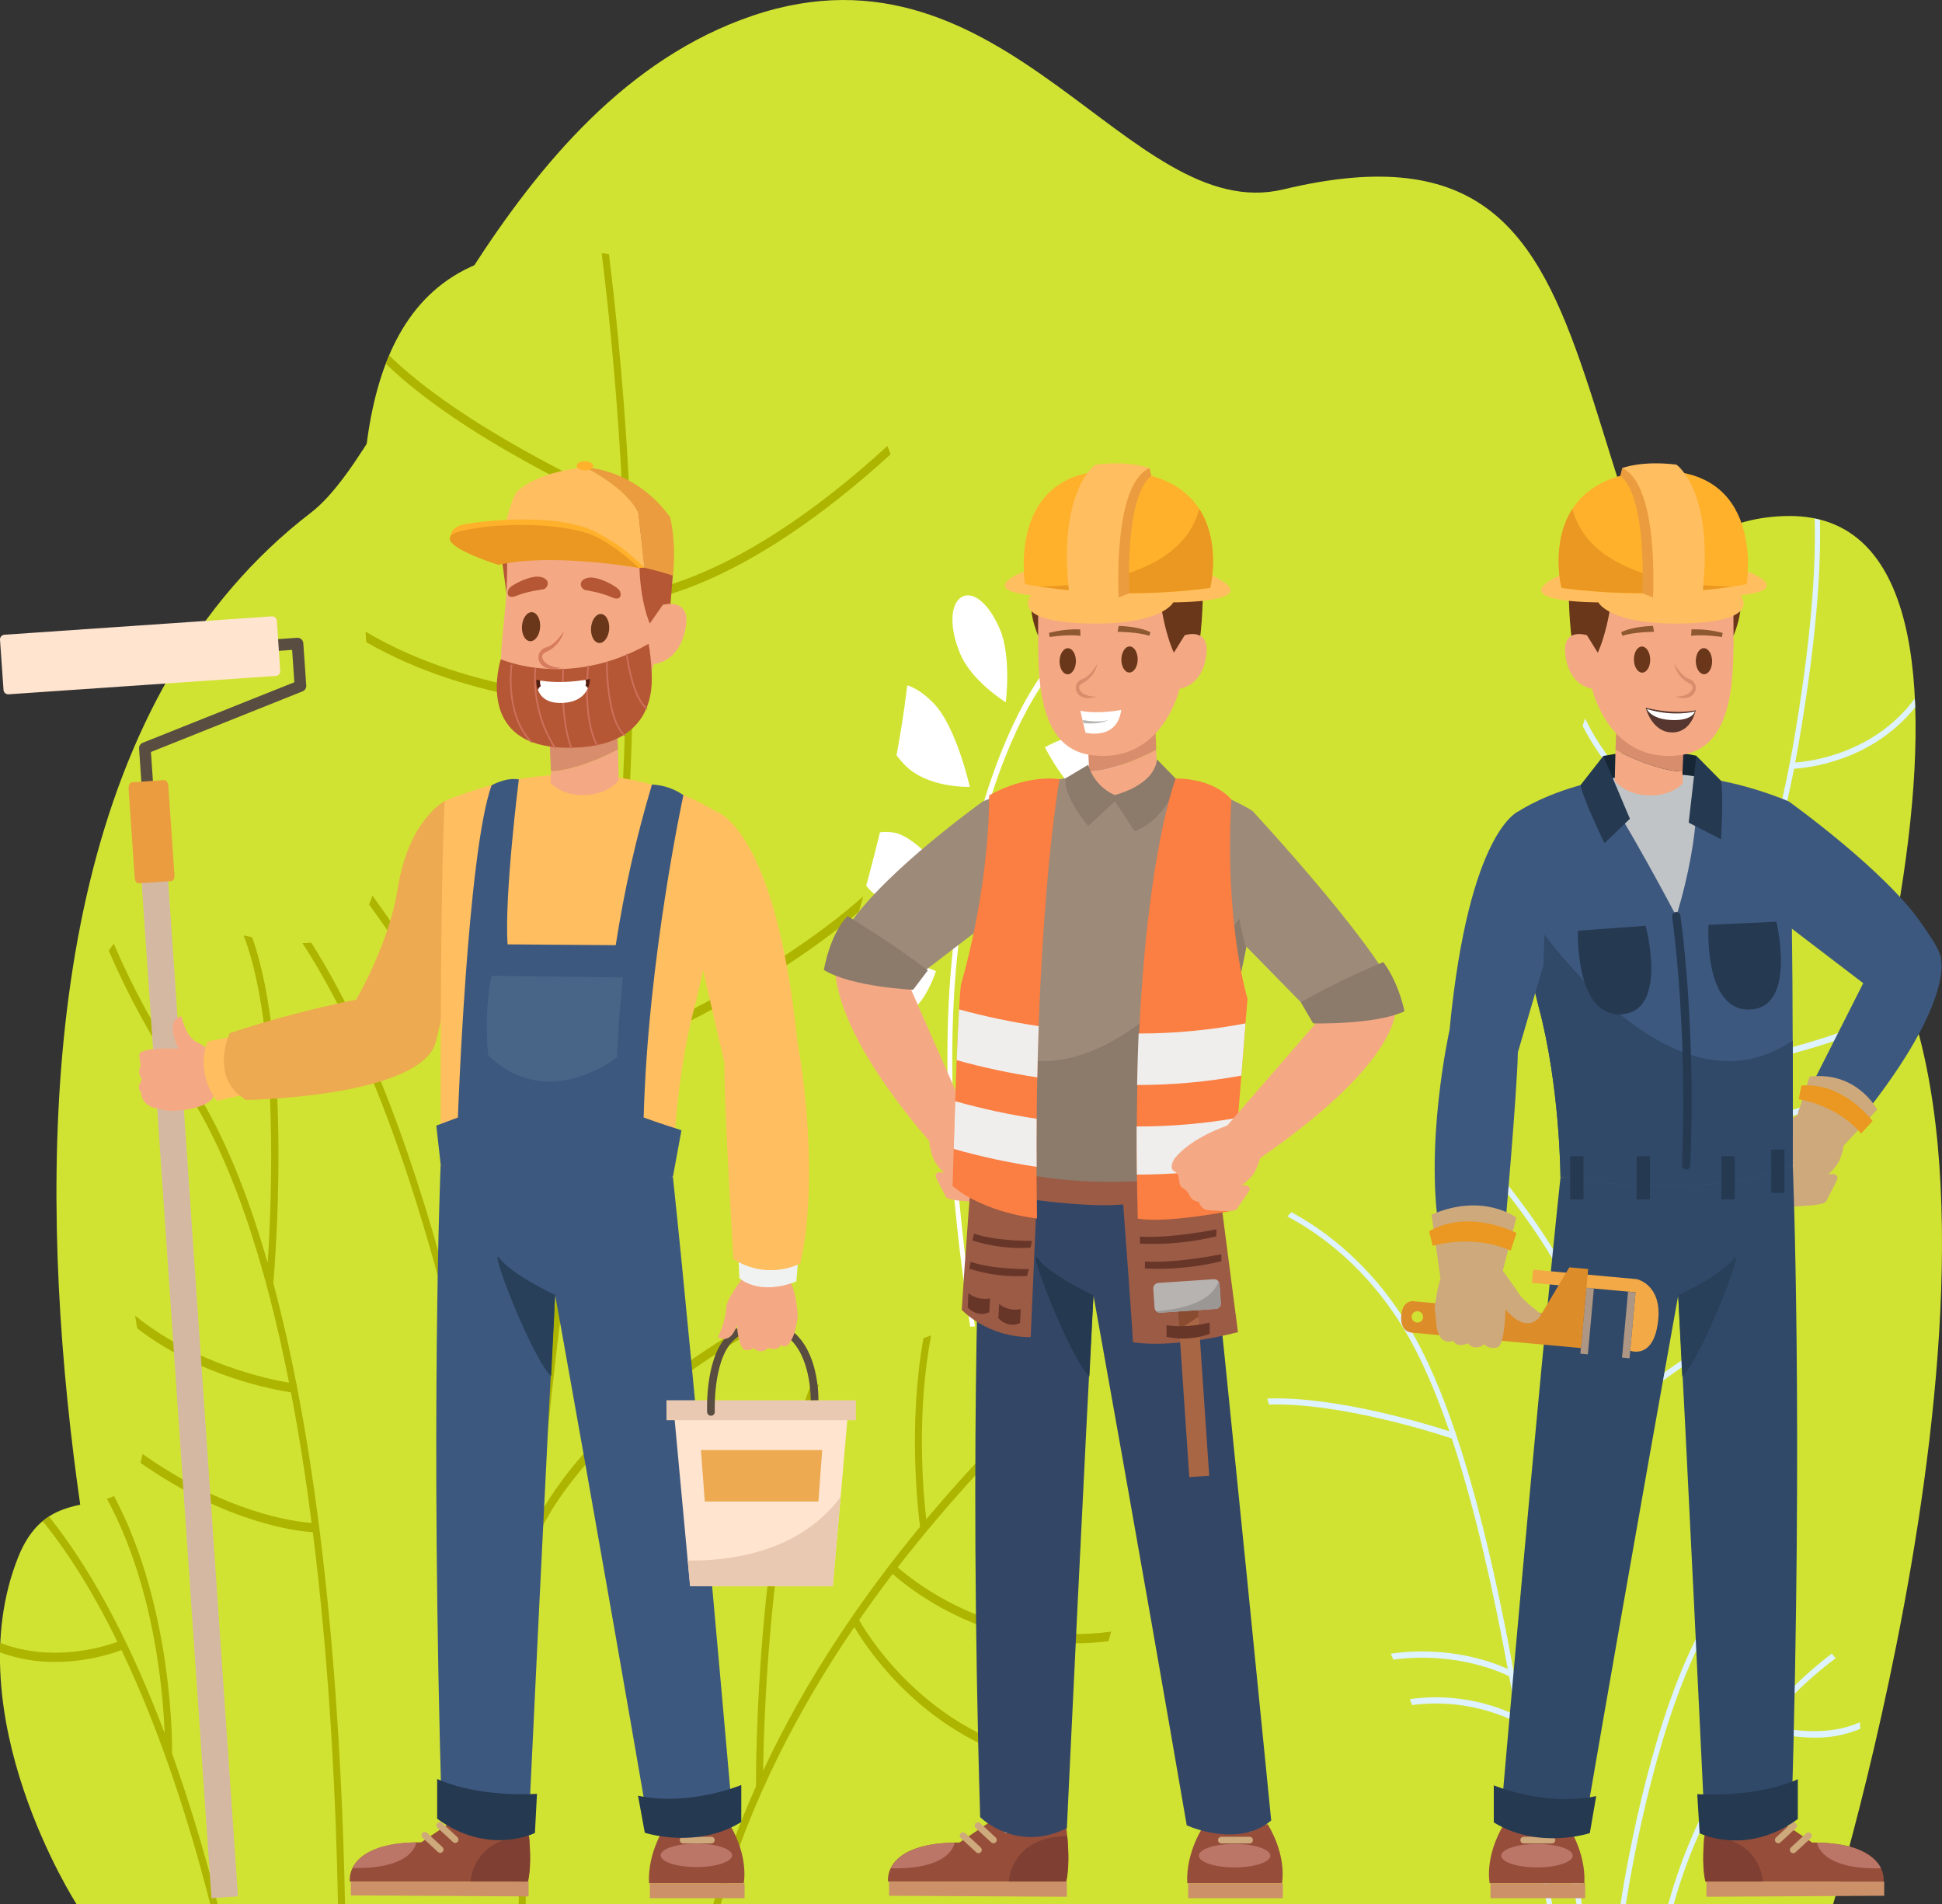 <svg width="102" height="100" viewBox="0 0 102 100" fill="none" xmlns="http://www.w3.org/2000/svg">
<rect x="0" y="0" width="102" height="100" fill="#333333" stroke="none"/>
<g clip-path="url(#clip0)">
<path d="M8.8 100H96.283C96.283 100 108.839 58.839 96.735 46.569C79.137 28.727 88.136 4.974 67.403 9.948C59.279 11.899 52.861 -3.673 39.547 0.818C26.269 5.297 21.122 23.246 16.343 26.916C-8.438 45.928 8.8 100 8.8 100Z" fill="url(#paint0_linear)"/>
<path d="M60.542 33.518C59.894 33.62 58.892 32.716 58.892 32.716C58.892 32.716 59.465 31.558 60.113 31.455C60.761 31.352 61.271 31.747 61.39 32.318C61.51 32.888 61.187 33.42 60.542 33.518Z" fill="white"/>
<path d="M56.197 30.477C56.334 31.547 55.647 32.842 55.647 32.842C55.647 32.842 54.639 31.527 54.504 30.457C54.37 29.388 54.661 28.712 55.127 28.716C55.593 28.721 56.062 29.408 56.197 30.477Z" fill="white"/>
<path d="M52.524 33.061C53.129 34.491 52.827 36.886 52.827 36.886C52.827 36.886 51.047 35.789 50.443 34.359C49.837 32.929 49.919 31.727 50.493 31.368C51.068 31.009 51.915 31.631 52.524 33.061Z" fill="white"/>
<path d="M49.051 36.953C50.246 38.197 50.935 41.326 50.935 41.326C50.935 41.326 48.707 41.413 47.513 40.168C46.318 38.922 45.901 37.41 46.326 36.523C46.751 35.635 47.856 35.71 49.051 36.953Z" fill="white"/>
<path d="M46.935 43.727C48.159 43.929 49.74 46.042 49.74 46.042C49.74 46.042 48.333 47.663 47.11 47.461C45.886 47.259 45.068 46.295 45.02 45.263C44.971 44.231 45.711 43.524 46.935 43.727Z" fill="white"/>
<path d="M46.961 50.758C47.757 50.347 49.161 51.003 49.161 51.003C49.161 51.003 48.622 52.662 47.826 53.072C47.03 53.483 46.327 53.228 46.087 52.587C45.846 51.947 46.165 51.168 46.961 50.758Z" fill="white"/>
<path d="M58.987 37.385C58.179 37.339 57.062 36.034 57.062 36.034C57.062 36.034 57.918 34.844 58.725 34.89C59.532 34.937 60.1 35.526 60.173 36.215C60.246 36.903 59.795 37.432 58.987 37.385Z" fill="white"/>
<path d="M57.053 41.944C55.988 41.433 54.884 39.251 54.884 39.251C54.884 39.251 56.384 38.318 57.449 38.829C58.515 39.341 59.106 40.363 58.998 41.225C58.889 42.086 58.119 42.456 57.053 41.944Z" fill="white"/>
<path d="M54.545 48.123C53.491 47.083 52.832 44.382 52.832 44.382C52.832 44.382 54.757 44.226 55.806 45.26C56.855 46.294 57.251 47.604 56.906 48.395C56.561 49.186 55.601 49.163 54.545 48.123Z" fill="white"/>
<path d="M52.361 52.346C51.882 51.461 51.921 49.814 51.921 49.814C51.921 49.814 53.129 50.332 53.608 51.213C54.086 52.095 54.112 52.923 53.767 53.234C53.422 53.545 52.839 53.233 52.361 52.346Z" fill="white"/>
<path d="M53.083 79.179L52.832 79.196C51.945 75.492 51.235 71.738 50.705 67.948C49.87 62.007 49.164 53.492 50.531 46.704C51.897 39.916 53.837 36.454 55.223 34.754C56.736 32.896 58.042 33.005 58.042 33.005C58.042 33.005 56.865 33.243 55.394 35.057C54.034 36.735 52.128 40.144 50.778 46.853C49.422 53.585 50.126 62.038 50.955 67.942C51.484 71.728 52.194 75.479 53.083 79.179Z" fill="white"/>
<path d="M50.474 100C50.474 100 63.917 84.692 57.231 73.656C50.544 62.62 41.977 78.876 39.679 70.123C37.382 61.37 62.011 21.591 35.678 14.145C9.344 6.7 23.127 42.355 19.131 47.98C14.639 54.303 0.432 37.482 6.176 64.287C10.685 85.32 3.6 75.142 0.951 81.793C-2.357 90.106 4.016 100 4.016 100H50.474Z" fill="url(#paint1_linear)"/>
<path d="M0 86.786C0 86.62 0.008 86.453 0.015 86.287C2.694 87.322 5.364 86.523 6.167 86.233C5.039 83.92 3.733 81.736 2.243 79.897C2.35 79.808 2.461 79.727 2.577 79.653C5.112 82.828 7.114 86.959 8.647 91.029C8.559 88.772 8.086 83.27 5.614 78.717C5.741 78.677 5.867 78.629 5.989 78.574C9.161 84.54 9.04 91.996 9.038 92.088C9.958 94.678 10.758 97.321 11.433 100.006H11.041C10.062 96.157 8.544 91.193 6.381 86.666C5.253 87.077 4.075 87.287 2.89 87.288C1.909 87.295 0.934 87.126 0 86.786H0Z" fill="#AEB500"/>
<path d="M16.43 80.475C15.605 80.424 11.918 80.009 7.375 76.83C7.42 76.677 7.457 76.521 7.488 76.364C11.87 79.457 15.438 79.92 16.368 79.988C16.071 77.686 15.713 75.378 15.281 73.129C14.457 73.008 10.506 72.313 7.202 69.765C7.169 69.549 7.134 69.327 7.096 69.1C10.224 71.638 14.12 72.442 15.181 72.621C13.944 66.344 12.122 60.565 9.45 56.737C8.003 54.62 6.75 52.34 5.712 49.935C5.792 49.806 5.881 49.683 5.977 49.567C7.015 51.986 8.271 54.278 9.725 56.407C11.526 58.987 12.944 62.439 14.06 66.327C14.26 63.269 14.674 54.013 12.797 49.13L13.244 49.224C15.398 55.286 14.407 66.807 14.356 67.388C17.266 78.23 17.972 92.051 18.121 100.003H17.75C17.659 95.051 17.352 87.824 16.43 80.475Z" fill="#AEB500"/>
<path d="M39.705 93.824C39.705 92.867 39.726 80.175 42.564 72.801C42.711 72.781 42.863 72.752 43.018 72.714C40.485 79 40.13 89.862 40.083 92.994C42.349 88.157 45.308 83.842 48.324 80.188C48.23 79.485 47.675 74.882 48.502 70.284C48.637 70.233 48.772 70.183 48.908 70.137C48.113 74.276 48.495 78.506 48.651 79.791C50.974 77.026 53.458 74.44 56.085 72.049C56.178 72.157 56.27 72.271 56.36 72.389C53.042 75.392 49.959 78.714 47.148 82.319C48.083 83.138 52.373 86.526 58.362 85.693C58.316 85.862 58.271 86.03 58.225 86.197C57.647 86.271 57.067 86.309 56.486 86.31C51.261 86.31 47.642 83.343 46.884 82.667C46.288 83.449 45.702 84.257 45.124 85.09C45.71 86.111 49.062 91.431 55.647 92.357C55.565 92.509 55.483 92.66 55.401 92.809C48.968 91.804 45.593 86.683 44.871 85.457C41.959 89.725 39.389 94.628 37.859 99.999H37.463C38.064 97.876 38.814 95.812 39.705 93.824Z" fill="#AEB500"/>
<path d="M27.245 100C27.245 97.009 27.291 93.656 27.423 90.042H27.414C27.381 89.731 24.366 62.501 15.882 49.533C16.04 49.533 16.195 49.525 16.349 49.51C23.375 60.543 26.616 81.14 27.512 87.824C27.827 80.783 28.474 72.902 29.671 64.911C29.622 64.824 29.559 64.702 29.47 64.53C27.028 59.812 23.1 52.609 19.387 47.504C19.454 47.353 19.512 47.198 19.561 47.038C23.316 52.182 27.297 59.473 29.765 64.242C30.051 62.392 30.367 60.542 30.716 58.69C32.108 51.317 32.709 43.968 32.85 37.175C31.612 37.175 24.853 36.972 19.237 33.728C19.224 33.544 19.211 33.359 19.199 33.174C24.796 36.498 31.655 36.684 32.862 36.692C32.922 33.216 32.862 29.893 32.724 26.792C31.6 26.299 24.263 22.994 20.264 19.104C20.321 18.948 20.379 18.808 20.44 18.665C24.212 22.351 31.23 25.607 32.703 26.268C32.467 21.227 32.034 16.799 31.602 13.298C31.729 13.313 31.855 13.331 31.985 13.349C32.71 19.262 33.127 25.217 33.233 31.185C38.277 30.336 43.408 26.357 46.61 23.422C46.667 23.568 46.726 23.712 46.778 23.86C43.529 26.831 38.344 30.832 33.24 31.676C33.343 38.89 32.98 46.985 31.697 55.219C33.233 54.58 40.353 51.488 45.337 47.083C45.264 47.35 45.189 47.617 45.113 47.884C39.85 52.37 32.638 55.354 31.609 55.766C31.446 56.781 31.269 57.796 31.079 58.813C29.759 65.798 28.917 72.855 28.393 79.486C29.378 77.693 32.271 73.558 39.553 69.383C39.568 69.548 39.591 69.713 39.623 69.876C30.871 74.937 28.556 79.979 28.312 80.565C27.772 87.829 27.61 94.536 27.612 100.009L27.245 100Z" fill="#AEB500"/>
<path d="M77.299 100C77.299 100 75.187 89.287 70.054 81.184C63.539 70.9 65.444 62.052 71.213 62.557C77.629 63.12 78.5 65.302 79.749 59.321C80.997 53.34 80.686 27.145 93.978 27.101C107.27 27.058 97.416 61.858 91.79 73.819C86.163 85.78 89.913 86.777 92.889 85.78C95.866 84.784 98.675 88.931 97.427 93.426C96.178 97.922 93.596 99.999 93.596 99.999L77.299 100Z" fill="url(#paint2_linear)"/>
<path d="M83.889 71.051C83.23 67.835 81.018 64.499 79 61.993C78.955 62.097 78.909 62.196 78.862 62.29C80.947 64.889 83.215 68.352 83.71 71.632C82.357 76.042 81.446 80.164 81.446 83.823C81.449 89.252 81.903 94.668 82.8 100.002H83.082C82.181 94.669 81.727 89.252 81.723 83.823C81.723 81.521 82.091 79.026 82.704 76.387C83.144 75.96 88.439 70.903 93.915 68.719L94.065 68.321C89.044 70.247 84.135 74.632 82.832 75.849C84.011 71.021 85.965 65.725 87.999 60.238L88.246 59.57C91.403 59.371 94.521 58.683 97.512 57.523L97.613 57.145C94.631 58.32 91.52 59.025 88.369 59.239C88.723 58.28 89.077 57.319 89.429 56.354C90.138 56.24 94.929 55.44 98.442 53.857C98.473 53.725 98.504 53.595 98.534 53.462C95.25 54.981 90.646 55.822 89.554 56.007C91.465 50.739 93.244 45.425 94.229 40.373C94.876 40.339 98.281 40.02 100.589 37.151C100.589 36.995 100.577 36.84 100.569 36.695C98.405 39.6 95.069 39.993 94.289 40.046C94.339 39.788 94.39 39.529 94.434 39.269C95.396 33.749 95.65 29.929 95.589 27.3C95.496 27.277 95.402 27.257 95.314 27.236C95.382 29.834 95.136 33.65 94.168 39.205C93.766 41.441 93.251 43.649 92.624 45.818C91.678 45.44 85.749 42.896 83.251 37.735C83.209 37.867 83.167 37.999 83.126 38.131C85.738 43.227 91.583 45.739 92.536 46.12C91.209 50.736 89.459 55.472 87.744 60.109C86.349 63.876 84.988 67.55 83.889 71.051Z" fill="#DEF2FF"/>
<path d="M85.397 100C85.81 97.403 87.124 90.171 89.683 85.527C89.609 85.46 89.54 85.386 89.477 85.306C86.855 90.039 85.518 97.431 85.114 99.999L85.397 100Z" fill="#DEF2FF"/>
<path d="M96.413 87.091C96.347 87.007 96.28 86.926 96.211 86.848C95.068 87.72 94.003 88.717 93.032 89.825C91.967 91.026 91.017 92.351 90.198 93.778C90.039 92.699 89.706 89.425 90.878 86.048C90.783 86.035 90.689 86.018 90.603 85.998C89.269 89.91 89.893 93.677 89.985 94.169C88.985 95.993 88.191 97.952 87.622 100H87.911C88.86 96.607 90.445 93.485 92.559 90.848C93.453 91.117 94.373 91.257 95.297 91.264C96.12 91.279 96.938 91.121 97.71 90.798C97.704 90.682 97.695 90.567 97.684 90.453C95.836 91.305 93.504 90.776 92.778 90.576C92.925 90.4 93.074 90.224 93.228 90.052C94.198 88.945 95.265 87.953 96.413 87.091Z" fill="#DEF2FF"/>
<path d="M67.617 63.886C70.109 65.222 72.238 67.29 73.781 69.874C74.656 71.327 75.431 73.148 76.126 75.173C74.951 74.792 70.158 73.326 66.563 73.451C66.59 73.556 66.616 73.662 66.647 73.769C70.469 73.659 75.644 75.346 76.254 75.551C77.48 79.238 78.437 83.57 79.195 87.656C78.452 87.316 76.126 86.413 73.046 86.854C73.091 86.957 73.135 87.058 73.183 87.165C76.483 86.728 78.871 87.841 79.269 88.043C79.395 88.734 79.516 89.415 79.632 90.086C77.866 89.264 75.942 88.973 74.047 89.24L74.165 89.551C76.048 89.304 77.955 89.62 79.697 90.467C80.046 92.514 80.346 94.438 80.607 96.111C80.854 97.693 81.059 99.015 81.241 100.014H81.525C81.342 99.011 81.133 97.672 80.88 96.053C79.703 88.51 77.734 75.882 74.005 69.698C72.458 67.109 70.331 65.028 67.841 63.669C67.767 63.731 67.69 63.803 67.617 63.886Z" fill="#DEF2FF"/>
<path d="M62.359 98.911H67.332C67.332 98.911 67.624 97.557 66.586 95.814L63.236 95.872C63.236 95.872 62.271 97.255 62.359 98.911Z" fill="#964E3B"/>
<path d="M67.378 98.911H62.404V99.696H67.378V98.911Z" fill="#CC9169"/>
<path d="M64.845 98.078C65.882 98.078 66.721 97.803 66.721 97.463C66.721 97.123 65.882 96.847 64.845 96.847C63.809 96.847 62.969 97.123 62.969 97.463C62.969 97.803 63.809 98.078 64.845 98.078Z" fill="#BC7668"/>
<path d="M65.807 96.644C65.807 96.691 65.789 96.735 65.756 96.768C65.723 96.8 65.679 96.819 65.632 96.819H64.149C64.103 96.819 64.058 96.8 64.026 96.768C63.993 96.735 63.975 96.691 63.975 96.644C63.975 96.598 63.993 96.554 64.026 96.521C64.058 96.489 64.103 96.47 64.149 96.47H65.632C65.679 96.47 65.723 96.489 65.756 96.521C65.789 96.554 65.807 96.598 65.807 96.644Z" fill="#CEA97C"/>
<path d="M65.807 96.034C65.807 96.08 65.789 96.125 65.756 96.157C65.723 96.19 65.679 96.209 65.632 96.209H64.149C64.103 96.209 64.058 96.19 64.026 96.157C63.993 96.125 63.975 96.08 63.975 96.034C63.975 95.988 63.993 95.944 64.026 95.911C64.058 95.878 64.103 95.86 64.149 95.86H65.632C65.679 95.86 65.723 95.878 65.756 95.911C65.789 95.944 65.807 95.988 65.807 96.034Z" fill="#CEA97C"/>
<path d="M55.915 95.426C55.915 95.426 56.301 97.431 56.009 98.826H46.644C46.644 98.826 46.324 96.766 50.396 96.771L53.008 95.007L55.915 95.426Z" fill="#964E3B"/>
<path d="M56.035 99.621L46.698 99.568V98.824H56.035V99.621Z" fill="#CC9169"/>
<path d="M50.133 96.785C50.133 96.785 50.014 98.196 46.782 98.127C46.783 98.127 47.265 96.785 50.133 96.785Z" fill="#BC7668"/>
<path d="M52.984 98.824C52.984 98.824 53.071 96.455 56.054 96.44C56.054 96.44 56.212 98.039 55.98 98.824H52.984Z" fill="#7F3F32"/>
<path d="M51.393 97.332C51.349 97.332 51.307 97.316 51.275 97.286L50.468 96.541C50.45 96.525 50.436 96.507 50.425 96.486C50.415 96.465 50.409 96.442 50.408 96.419C50.407 96.395 50.41 96.372 50.418 96.35C50.426 96.328 50.438 96.308 50.454 96.291C50.47 96.274 50.489 96.26 50.51 96.251C50.531 96.241 50.554 96.236 50.578 96.235C50.601 96.234 50.624 96.238 50.646 96.247C50.668 96.255 50.687 96.268 50.704 96.284L51.511 97.03C51.537 97.053 51.555 97.085 51.563 97.119C51.571 97.153 51.568 97.189 51.555 97.221C51.542 97.254 51.52 97.282 51.491 97.302C51.462 97.322 51.428 97.332 51.392 97.332H51.393Z" fill="#CEA97C"/>
<path d="M52.179 96.809C52.135 96.809 52.092 96.793 52.06 96.763L51.253 96.018C51.235 96.002 51.221 95.984 51.211 95.963C51.201 95.942 51.195 95.919 51.193 95.896C51.192 95.873 51.196 95.849 51.203 95.827C51.211 95.805 51.224 95.785 51.239 95.768C51.255 95.751 51.274 95.737 51.295 95.728C51.317 95.718 51.34 95.713 51.363 95.712C51.386 95.711 51.41 95.715 51.431 95.724C51.453 95.732 51.473 95.745 51.489 95.761L52.297 96.507C52.322 96.531 52.34 96.562 52.348 96.596C52.356 96.63 52.353 96.666 52.341 96.698C52.328 96.731 52.306 96.759 52.276 96.779C52.247 96.799 52.213 96.809 52.178 96.809H52.179Z" fill="#CEA97C"/>
<path d="M52.877 96.286C52.833 96.286 52.791 96.27 52.758 96.24L51.951 95.495C51.919 95.463 51.9 95.42 51.898 95.374C51.897 95.329 51.914 95.285 51.944 95.252C51.975 95.218 52.018 95.198 52.063 95.196C52.109 95.193 52.153 95.209 52.188 95.238L52.995 95.984C53.02 96.007 53.038 96.038 53.046 96.073C53.054 96.107 53.052 96.143 53.039 96.175C53.026 96.208 53.004 96.236 52.974 96.256C52.946 96.276 52.911 96.286 52.876 96.286H52.877Z" fill="#CEA97C"/>
<path d="M51.568 61.138C51.568 61.138 50.857 74.488 51.481 95.438C51.481 95.438 53.381 97.341 56.035 96.018C56.035 96.018 57.077 73.968 57.431 68.035C57.431 68.035 59.82 81.272 62.331 95.869C62.331 95.869 65.004 97.1 66.767 95.616C66.767 95.616 64.533 72.993 63.339 61.793C63.339 61.791 56.343 62.716 51.568 61.138Z" fill="#344666"/>
<path d="M57.432 68.033C57.432 68.033 55.183 66.987 54.514 66.106C53.846 65.224 56.19 71.336 57.219 72.295L57.432 68.033Z" fill="#253951"/>
<path d="M51.627 42.088C51.627 42.088 46.54 45.722 44.641 48.522C45.775 49.71 47.298 50.937 47.956 51.455L51.627 48.648C51.627 48.648 53.098 44.639 51.627 42.088Z" fill="#9D8A79"/>
<path d="M44.93 48.677C44.494 49.316 43.94 49.756 43.938 50.256C43.938 50.256 42.924 53.057 48.814 59.944C48.814 59.944 50.428 60.293 50.763 58.585L47.709 51.645L47.983 51.183C47.323 50.666 46.071 49.865 44.93 48.677Z" fill="#F4A984"/>
<path d="M48.732 50.964L47.962 51.983C47.962 51.983 44.746 51.848 43.274 50.944C43.274 50.944 43.559 49.113 44.516 48.111C44.516 48.112 46.963 49.606 48.732 50.964Z" fill="#8C7A6B"/>
<path d="M50.762 58.585C50.762 58.585 52.534 59.438 53.263 60.655C53.263 60.655 53.562 61.214 53.165 61.348C52.767 61.481 53.011 62.013 52.594 62.164C52.177 62.316 52.309 62.735 51.702 62.754C51.702 62.754 51.55 63.152 51.133 63.115C50.715 63.077 49.747 63.06 49.671 62.853C49.595 62.647 49.1 61.811 49.138 61.72C49.175 61.628 49.28 61.492 49.602 61.6C49.418 61.44 49.258 61.254 49.125 61.05C48.91 60.716 48.813 60.051 48.813 60.051L48.906 58.27L50.762 58.585Z" fill="#F4A984"/>
<path d="M51.627 42.088C51.627 42.088 51.376 45.401 51.414 61.205C51.414 61.205 55.498 63.184 63.614 61.804C63.614 61.804 63.634 57.061 64.769 52.842C64.769 52.842 66.825 44.909 65.786 42.593C65.785 42.593 59.976 38.663 51.627 42.088Z" fill="#9D8A79"/>
<path d="M51.414 54.643C51.408 56.546 51.407 58.721 51.414 61.206C51.414 61.206 55.499 63.184 63.615 61.805C63.615 61.805 63.634 57.062 64.769 52.842C64.769 52.842 65.524 49.93 65.888 47.119C63.605 50.506 57.265 58.66 51.414 54.643Z" fill="#8C7A6B"/>
<path d="M57.209 40.514L57.196 41.151C57.196 41.151 57.766 41.824 59.007 41.776C60.249 41.728 60.766 41.005 60.766 41.005L60.73 39.379C59.273 40.157 57.821 40.546 57.209 40.514Z" fill="#F4A984"/>
<path d="M60.73 39.379L60.642 37.216L57.065 37.354L57.206 40.511C57.821 40.546 59.273 40.157 60.73 39.379Z" fill="#D88D6C"/>
<path d="M60.898 30.818C60.898 30.818 57.946 31.954 57.199 31.898C56.452 31.843 54.468 30.978 54.468 30.978C53.738 31.58 54.523 33.379 54.523 33.379L61.32 34.447L62.843 34.694C63.109 33.474 63.196 31.649 63.17 30.937C61.792 30.847 60.898 30.818 60.898 30.818Z" fill="#6A371A"/>
<path d="M62.224 33.364L61.656 34.28C61.543 34.03 61.446 33.773 61.368 33.51C61.097 32.637 60.939 31.733 60.899 30.819C58.764 31.048 56.613 31.102 54.469 30.979C54.696 32.717 54.092 36.664 55.496 38.592C55.914 39.167 56.51 39.563 57.361 39.666C61.063 40.12 61.957 36.173 61.957 36.173C61.957 36.173 63.187 36.049 63.366 34.343C63.512 32.926 62.224 33.364 62.224 33.364Z" fill="#F4A984"/>
<path d="M56.509 34.736C56.515 34.358 56.327 34.049 56.091 34.045C55.854 34.042 55.658 34.346 55.652 34.724C55.647 35.102 55.834 35.412 56.071 35.415C56.307 35.419 56.504 35.115 56.509 34.736Z" fill="#6A371A"/>
<path d="M59.755 34.644C59.76 34.265 59.573 33.956 59.336 33.952C59.1 33.949 58.903 34.253 58.898 34.631C58.892 35.01 59.08 35.319 59.316 35.322C59.553 35.326 59.749 35.022 59.755 34.644Z" fill="#6A371A"/>
<path d="M57.609 36.582C56.884 36.834 56.517 36.48 56.505 36.146C56.501 36.04 56.532 35.935 56.594 35.848C56.655 35.761 56.744 35.697 56.846 35.666C57.288 35.519 57.631 34.867 57.631 34.861C57.625 35.015 57.442 35.582 56.876 35.874C56.754 35.937 56.676 36.007 56.679 36.116C56.685 36.305 56.941 36.6 57.61 36.587L57.609 36.582Z" fill="#D88D6C"/>
<path d="M55.132 33.456L55.094 33.242C55.628 33.1 56.181 33.038 56.733 33.057L56.753 33.392C56.042 33.311 55.145 33.454 55.132 33.456Z" fill="#8E5931"/>
<path d="M60.363 33.394C59.779 33.19 58.705 33.184 58.699 33.182L58.759 32.874C58.801 32.881 59.772 32.883 60.429 33.205L60.363 33.394Z" fill="#8E5931"/>
<path d="M56.744 37.328L57.014 38.483C57.014 38.483 58.682 38.907 58.89 37.285C58.89 37.285 57.676 37.532 56.744 37.328Z" fill="white"/>
<path d="M56.87 37.816C56.87 37.816 57.688 37.984 58.195 37.816C58.195 37.816 57.86 38.068 56.916 37.98L56.87 37.816Z" fill="#B7B5B2"/>
<path d="M53.754 30.03C53.754 30.03 51.306 30.947 54.159 31.271C54.159 31.271 52.959 32.615 56.989 32.742C61.018 32.87 61.626 31.637 61.626 31.637C61.626 31.637 66.656 31.654 63.698 30.242C60.74 28.83 53.754 30.03 53.754 30.03Z" fill="#FFBE5F"/>
<path d="M53.836 30.678C53.836 30.678 58.245 31.607 63.566 30.881C63.566 30.881 65.013 25.116 58.908 24.742C52.781 24.363 53.836 30.678 53.836 30.678Z" fill="#FFB12B"/>
<path d="M62.986 26.723C62.057 30.384 56.622 30.784 54.594 30.806C57.566 31.244 60.585 31.268 63.564 30.877C63.564 30.877 64.154 28.52 62.986 26.723Z" fill="#EA9821"/>
<path d="M58.758 31.384L59.319 31.154C59.319 31.154 59.039 26.14 60.472 24.987L60.38 24.587C60.38 24.587 57.387 24.991 58.758 31.384Z" fill="#EA9C3F"/>
<path d="M58.758 31.384C58.758 31.384 58.416 25.456 60.376 24.585C60.376 24.585 59.372 24.179 57.528 24.402C57.528 24.402 55.533 25.761 56.158 31.197C57.015 31.355 57.888 31.418 58.758 31.384Z" fill="#FFBE5F"/>
<path d="M57.157 40.167C57.258 40.518 57.435 40.842 57.676 41.116C57.916 41.391 58.214 41.609 58.548 41.756C58.548 41.756 60.618 41.275 60.768 39.884L61.902 41.048C61.902 41.048 61.244 43.04 59.593 43.655L58.56 42.086L57.157 43.382C57.157 43.382 55.855 41.886 55.966 40.877L57.157 40.167Z" fill="#8C7A6B"/>
<path d="M51.092 60.74C51.092 60.74 50.645 66.613 50.514 68.792C50.514 68.792 51.823 70.23 54.135 70.23L54.45 63.03C54.45 63.03 57.353 63.431 58.994 63.257C58.994 63.257 59.501 70.012 59.501 70.492C59.501 70.492 61.38 70.885 65.022 69.969L63.935 61.6C63.935 61.6 55.859 63.106 51.092 60.74Z" fill="#9B5B45"/>
<path d="M62.916 68.725L61.871 68.795L62.466 77.58L63.511 77.509L62.916 68.725Z" fill="#A96644"/>
<path d="M61.943 69.825L62.947 69.156L62.917 68.722L61.873 68.792L61.943 69.825Z" fill="#894C31"/>
<path d="M64.123 68.443C64.128 68.518 64.104 68.592 64.055 68.649C64.006 68.705 63.936 68.74 63.861 68.746L60.943 68.946C60.869 68.952 60.795 68.927 60.738 68.878C60.681 68.829 60.646 68.76 60.641 68.685L60.573 67.685C60.567 67.61 60.592 67.536 60.641 67.48C60.69 67.423 60.76 67.388 60.834 67.382L63.75 67.186C63.825 67.18 63.899 67.205 63.956 67.254C64.013 67.303 64.048 67.372 64.053 67.447L64.123 68.443Z" fill="#B7B3B0"/>
<path d="M60.735 68.871C60.763 68.896 60.796 68.915 60.832 68.928C60.867 68.94 60.905 68.945 60.943 68.943L63.859 68.746C63.934 68.74 64.004 68.705 64.053 68.649C64.102 68.592 64.126 68.518 64.121 68.444L64.053 67.444C64.049 67.387 64.029 67.333 63.994 67.288C63.871 67.744 63.306 68.664 60.735 68.871Z" fill="#9B9795"/>
<path d="M61.27 69.598C61.27 69.598 62.142 69.792 63.538 69.466V70.056C62.812 70.321 62.026 70.376 61.27 70.216V69.598Z" fill="#683629"/>
<path d="M50.865 67.916C50.865 67.916 51.286 68.322 52 68.192L51.961 68.914C51.961 68.914 51.411 69.246 50.826 68.671L50.865 67.916Z" fill="#683629"/>
<path d="M52.478 68.484C52.478 68.484 52.899 68.89 53.612 68.76L53.573 69.482C53.573 69.482 53.024 69.813 52.439 69.239L52.478 68.484Z" fill="#683629"/>
<path d="M60.136 66.624C61.485 66.688 62.836 66.56 64.149 66.243V65.873C64.149 65.873 61.793 66.359 60.136 66.257V66.624Z" fill="#683629"/>
<path d="M50.9 66.632C51.883 66.948 52.917 67.078 53.947 67.014L54.035 66.655C54.035 66.655 52.181 66.684 50.986 66.275L50.9 66.632Z" fill="#683629"/>
<path d="M51.074 65.15C52.057 65.466 53.091 65.596 54.122 65.532L54.209 65.173C54.209 65.173 52.355 65.202 51.16 64.794L51.074 65.15Z" fill="#683629"/>
<path d="M59.874 65.317C61.223 65.381 62.574 65.252 63.887 64.936V64.565C63.887 64.565 61.532 65.052 59.874 64.95V65.317Z" fill="#683629"/>
<path d="M61.749 40.89C61.749 40.89 59.315 47.13 59.758 63.998C59.758 63.998 60.792 64.306 64.631 63.607L65.522 52.445C65.522 52.445 64.307 48.548 64.674 41.999C64.674 41.999 63.871 40.898 61.749 40.89Z" fill="#FB7E42"/>
<path d="M59.711 61.692C61.422 61.695 63.13 61.553 64.817 61.268L65.022 58.705C63.265 59.015 61.483 59.169 59.699 59.164C59.697 59.976 59.701 60.817 59.711 61.692Z" fill="#EFEEED"/>
<path d="M65.199 56.492L65.418 53.749C63.568 54.103 61.688 54.282 59.804 54.282C59.769 55.136 59.742 56.037 59.724 56.985C61.56 56.988 63.393 56.823 65.199 56.492Z" fill="#EFEEED"/>
<path d="M64.454 59.12C64.454 59.12 62.584 59.73 61.699 60.839C61.699 60.839 61.328 61.355 61.705 61.537C62.082 61.719 61.769 62.216 62.162 62.422C62.556 62.629 62.369 63.025 62.968 63.125C62.968 63.125 63.066 63.54 63.485 63.561C63.904 63.582 64.865 63.69 64.968 63.494C65.071 63.298 65.672 62.535 65.647 62.438C65.622 62.341 65.536 62.192 65.203 62.259C65.406 62.123 65.59 61.961 65.749 61.776C66.011 61.473 66.19 60.828 66.19 60.828L66.335 59.05L64.454 59.12Z" fill="#F4A984"/>
<path d="M72.392 51.39C70.367 51.421 69.524 52.493 68.879 52.771L69.383 53.428L64.453 59.119C64.62 60.92 66.19 60.827 66.19 60.827C73.985 55.412 73.289 52.784 73.289 52.784C73.23 52.509 72.514 51.694 72.392 51.39Z" fill="#F4A984"/>
<path d="M55.651 40.923C55.651 40.923 54.233 48.699 54.468 63.998C54.468 63.998 51.736 63.727 50.035 62.294C50.035 62.294 50.253 53.719 50.471 51.71C50.471 51.71 51.933 46.941 51.954 41.778C51.954 41.778 53.719 40.689 55.651 40.923Z" fill="#FB7E42"/>
<path d="M54.556 53.893C53.145 53.684 51.748 53.391 50.373 53.014C50.33 53.766 50.286 54.698 50.248 55.681C51.639 56.069 53.054 56.37 54.482 56.585C54.501 55.644 54.525 54.746 54.556 53.893Z" fill="#EFEEED"/>
<path d="M54.447 58.759C53.005 58.541 51.577 58.233 50.172 57.838C50.141 58.748 50.114 59.617 50.093 60.343C51.522 60.749 52.977 61.064 54.447 61.285C54.441 60.416 54.442 59.573 54.447 58.759Z" fill="#EFEEED"/>
<path d="M65.785 42.593C63.989 44.926 65.414 49.667 65.414 49.667L68.574 52.893C69.219 52.616 71.062 51.899 72.895 51.354C70.938 48.138 65.785 42.593 65.785 42.593Z" fill="#9D8A79"/>
<path d="M68.327 52.645L68.969 53.75C68.969 53.75 72.198 53.837 73.768 53.117C73.768 53.117 73.485 51.642 72.656 50.531C72.656 50.53 70.247 51.512 68.327 52.645Z" fill="#8C7A6B"/>
<path d="M89.094 39.692C89.094 39.692 86.932 39.162 84.213 39.703L83.924 41.779L89.573 41.683L89.094 39.692Z" fill="#162635"/>
<path d="M93.947 48.648C93.947 48.648 92.478 44.638 93.947 42.088C93.947 42.088 99.033 45.722 100.933 48.522C101.369 49.161 101.949 49.943 101.952 50.44C101.952 50.44 102.65 53.055 96.76 59.942C96.76 59.942 94.804 60.059 94.469 58.352L97.862 51.639L97.614 51.449L93.947 48.648Z" fill="#3D587F"/>
<path d="M91.995 60.669C92.588 59.68 93.809 58.911 94.4 58.577L95.044 56.544C97.542 56.245 98.594 58.277 98.594 58.277L96.844 60.163C96.799 60.398 96.698 60.837 96.531 61.096C96.385 61.32 96.209 61.523 96.007 61.7C96.356 61.58 96.474 61.727 96.516 61.831C96.558 61.934 96.015 62.848 95.932 63.076C95.85 63.305 94.788 63.324 94.33 63.365C93.873 63.406 93.707 62.969 93.707 62.969C93.041 62.947 93.183 62.49 92.728 62.323C92.274 62.157 92.539 61.573 92.103 61.428C91.666 61.282 91.995 60.669 91.995 60.669Z" fill="#CEA97C"/>
<path d="M98.355 58.876C98.355 58.876 96.839 56.828 94.614 57.014L94.473 57.736C94.473 57.736 96.443 57.998 97.752 59.538L98.355 58.876Z" fill="#EA9821"/>
<path d="M83.216 98.911H78.242C78.242 98.911 77.95 97.557 78.988 95.814L82.339 95.872C82.339 95.872 83.303 97.255 83.216 98.911Z" fill="#964E3B"/>
<path d="M83.258 98.911H78.284V99.696H83.258V98.911Z" fill="#CC9169"/>
<path d="M80.729 98.078C81.765 98.078 82.605 97.803 82.605 97.463C82.605 97.123 81.765 96.847 80.729 96.847C79.693 96.847 78.853 97.123 78.853 97.463C78.853 97.803 79.693 98.078 80.729 98.078Z" fill="#BC7668"/>
<path d="M81.687 96.644C81.687 96.598 81.669 96.554 81.636 96.521C81.603 96.489 81.559 96.47 81.513 96.47H80.029C79.983 96.47 79.939 96.489 79.906 96.521C79.873 96.554 79.855 96.598 79.855 96.644C79.855 96.691 79.873 96.735 79.906 96.768C79.939 96.8 79.983 96.819 80.029 96.819H81.513C81.559 96.819 81.603 96.8 81.636 96.768C81.669 96.735 81.687 96.691 81.687 96.644Z" fill="#CEA97C"/>
<path d="M81.687 96.034C81.687 95.988 81.669 95.944 81.636 95.911C81.603 95.878 81.559 95.86 81.513 95.86H80.029C79.983 95.86 79.939 95.878 79.906 95.911C79.873 95.944 79.855 95.988 79.855 96.034C79.855 96.08 79.873 96.125 79.906 96.157C79.939 96.19 79.983 96.209 80.029 96.209H81.513C81.559 96.209 81.603 96.19 81.636 96.157C81.669 96.125 81.687 96.08 81.687 96.034Z" fill="#CEA97C"/>
<path d="M89.66 95.426C89.66 95.426 89.275 97.431 89.566 98.826H98.931C98.931 98.826 99.251 96.766 95.179 96.771L92.567 95.007L89.66 95.426Z" fill="#964E3B"/>
<path d="M89.627 99.621L98.964 99.568V98.824H89.627V99.621Z" fill="#CC9169"/>
<path d="M95.442 96.785C95.442 96.785 95.561 98.196 98.793 98.127C98.793 98.127 98.31 96.785 95.442 96.785Z" fill="#BC7668"/>
<path d="M92.591 98.824C92.591 98.824 92.504 96.455 89.52 96.44C89.52 96.44 89.362 98.039 89.594 98.824H92.591Z" fill="#7F3F32"/>
<path d="M94.184 97.332C94.228 97.332 94.27 97.316 94.302 97.286L95.11 96.541C95.142 96.509 95.161 96.466 95.162 96.421C95.163 96.375 95.147 96.331 95.116 96.298C95.085 96.264 95.043 96.244 94.997 96.242C94.952 96.239 94.907 96.254 94.873 96.284L94.066 97.03C94.04 97.053 94.022 97.085 94.014 97.119C94.007 97.153 94.009 97.189 94.022 97.222C94.035 97.254 94.057 97.282 94.086 97.302C94.115 97.322 94.15 97.332 94.185 97.332H94.184Z" fill="#CEA97C"/>
<path d="M93.398 96.809C93.442 96.809 93.485 96.793 93.517 96.763L94.324 96.018C94.357 95.986 94.376 95.943 94.377 95.897C94.378 95.852 94.362 95.808 94.331 95.775C94.3 95.741 94.257 95.721 94.212 95.719C94.167 95.716 94.122 95.732 94.088 95.761L93.281 96.507C93.255 96.531 93.237 96.562 93.229 96.596C93.221 96.63 93.224 96.666 93.237 96.698C93.249 96.731 93.272 96.759 93.301 96.779C93.33 96.799 93.364 96.809 93.399 96.809H93.398Z" fill="#CEA97C"/>
<path d="M92.701 96.286C92.745 96.286 92.787 96.27 92.819 96.24L93.626 95.495C93.659 95.463 93.678 95.42 93.679 95.374C93.68 95.329 93.664 95.285 93.633 95.252C93.602 95.218 93.559 95.198 93.514 95.196C93.469 95.193 93.424 95.209 93.39 95.238L92.583 95.984C92.557 96.007 92.539 96.038 92.531 96.073C92.523 96.107 92.526 96.143 92.539 96.175C92.552 96.208 92.574 96.236 92.603 96.256C92.632 96.276 92.666 96.286 92.701 96.286H92.701Z" fill="#CEA97C"/>
<path d="M94.162 61.206C94.162 61.206 94.72 74.488 94.097 95.439C94.097 95.439 92.196 97.342 89.542 96.019C89.542 96.019 88.5 73.968 88.146 68.036C88.146 68.036 85.757 81.272 83.246 95.87C83.246 95.87 80.573 97.101 78.81 95.617C78.81 95.617 80.77 73.008 81.964 61.809C81.961 61.805 89.385 62.783 94.162 61.206Z" fill="#304968"/>
<path d="M88.143 68.033C88.143 68.033 90.393 66.987 91.061 66.106C91.73 65.224 89.386 71.336 88.356 72.295L88.143 68.033Z" fill="#284059"/>
<path d="M93.948 42.088C93.948 42.088 94.2 45.401 94.162 61.205C94.162 61.205 90.078 63.184 81.961 61.804C81.961 61.804 81.942 57.061 80.807 52.842C80.807 52.842 78.751 44.909 79.79 42.593C79.79 42.593 85.597 38.663 93.948 42.088Z" fill="#3D587F"/>
<path d="M94.16 54.643C94.166 56.546 94.168 58.721 94.16 61.206C94.16 61.206 90.076 63.184 81.959 61.805C81.959 61.805 81.94 57.062 80.805 52.842C80.805 52.842 80.05 49.93 79.686 47.119C81.971 50.506 88.311 58.66 94.16 54.643Z" fill="#304968"/>
<path d="M83.837 94.334L83.503 96.278C83.503 96.278 80.814 97.169 78.458 95.715V93.767C78.458 93.767 81.103 94.9 83.837 94.334Z" fill="#253951"/>
<path d="M89.145 94.232L89.27 96.285C89.27 96.285 91.722 97.515 94.427 95.539V93.447C94.427 93.447 92.533 94.406 89.145 94.232Z" fill="#253951"/>
<path d="M89.087 40.778C89.087 40.778 89.463 43.469 88.046 48.118C88.046 48.118 85.412 43.097 83.927 41.017C83.923 41.017 86.519 40.393 89.087 40.778Z" fill="#C1C4C6"/>
<path d="M88.366 40.514L88.379 41.151C88.379 41.151 87.809 41.824 86.567 41.776C85.326 41.728 84.812 41.005 84.812 41.005L84.852 39.379C86.303 40.157 87.753 40.546 88.366 40.514Z" fill="#F4A984"/>
<path d="M84.849 39.379L84.936 37.218L88.513 37.357L88.372 40.514C87.753 40.546 86.303 40.157 84.849 39.379Z" fill="#D88D6C"/>
<path d="M90.396 41.01L89.097 39.692L88.695 43.207L90.396 44.079C90.396 44.079 90.531 41.714 90.396 41.01Z" fill="#253951"/>
<path d="M83.013 41.236L84.212 39.703L85.608 43.004L84.271 44.287C84.271 44.287 83.138 41.942 83.013 41.236Z" fill="#253951"/>
<path d="M88.564 61.423C88.62 61.423 88.674 61.402 88.715 61.363C88.756 61.324 88.78 61.27 88.782 61.214C89.085 53.737 88.271 48.139 88.258 48.086C88.25 48.029 88.219 47.977 88.173 47.943C88.126 47.908 88.068 47.894 88.01 47.902C87.953 47.911 87.902 47.941 87.867 47.988C87.833 48.034 87.818 48.093 87.826 48.15C87.834 48.205 88.643 53.763 88.342 61.197C88.341 61.225 88.345 61.254 88.355 61.281C88.365 61.308 88.38 61.333 88.4 61.353C88.419 61.375 88.443 61.392 88.469 61.404C88.495 61.416 88.523 61.422 88.552 61.423H88.564Z" fill="#253951"/>
<path d="M86.432 48.622L82.876 48.884C82.876 48.884 82.712 53.439 85.178 53.27C87.645 53.102 86.432 48.622 86.432 48.622Z" fill="#253951"/>
<path d="M93.301 48.409L89.738 48.575C89.738 48.575 89.447 53.124 91.919 53.021C94.392 52.918 93.301 48.409 93.301 48.409Z" fill="#253951"/>
<path d="M83.171 60.73H82.472V62.996H83.171V60.73Z" fill="#253951"/>
<path d="M86.661 60.73H85.963V62.996H86.661V60.73Z" fill="#253951"/>
<path d="M91.111 60.73H90.413V62.996H91.111V60.73Z" fill="#253951"/>
<path d="M93.728 60.381H93.03V62.648H93.728V60.381Z" fill="#253951"/>
<path d="M85.621 70.939L85.901 67.874L80.457 67.377L80.521 66.685L85.964 67.182C85.964 67.182 87.262 67.444 87.098 69.279C86.896 71.454 85.621 70.939 85.621 70.939Z" fill="#F4A947"/>
<path d="M83.32 67.635L83.004 71.095L83.4 71.131L83.716 67.671L83.32 67.635Z" fill="#AD9683"/>
<path d="M85.51 67.842L85.194 71.302L85.59 71.339L85.906 67.878L85.51 67.842Z" fill="#AD9683"/>
<path d="M73.6 69.081C73.517 69.993 74.167 69.993 74.167 69.993L83.039 70.803L83.416 66.65L82.426 66.563L80.994 68.961L74.339 68.351C74.339 68.351 73.682 68.178 73.6 69.081ZM74.148 69.137C74.153 69.079 74.176 69.023 74.213 68.977C74.25 68.931 74.3 68.897 74.357 68.879C74.413 68.862 74.473 68.861 74.53 68.878C74.587 68.895 74.637 68.928 74.675 68.973C74.713 69.019 74.736 69.074 74.742 69.133C74.749 69.191 74.737 69.251 74.71 69.303C74.682 69.355 74.64 69.398 74.588 69.426C74.536 69.454 74.477 69.466 74.418 69.461C74.339 69.454 74.267 69.415 74.216 69.355C74.166 69.294 74.141 69.216 74.148 69.137Z" fill="#DD8C2A"/>
<path d="M79.79 42.593C79.79 42.593 77.152 43.512 76.134 54.099C76.134 54.099 74.744 60.322 75.675 65.13C76.195 65.396 76.775 65.523 77.359 65.5C77.943 65.477 78.511 65.304 79.008 64.997C79.008 64.997 79.702 57.142 79.721 55.28L81.06 50.704C81.06 50.704 81.53 43.517 79.79 42.593Z" fill="#3D587F"/>
<path d="M75.187 63.794C77.899 62.621 79.646 63.95 79.646 63.95L78.933 66.739C79.185 67.088 79.592 67.658 79.794 67.97C80.035 68.343 80.959 69.029 80.959 69.029C80.959 69.029 80.348 70.245 79.07 68.768C79.07 68.768 79.049 70.726 78.613 70.773C78.613 70.773 78.199 70.877 77.943 70.598C77.887 70.656 77.819 70.7 77.744 70.729C77.669 70.758 77.589 70.77 77.509 70.766C77.428 70.762 77.35 70.74 77.279 70.704C77.208 70.667 77.145 70.615 77.095 70.552C77.095 70.552 76.564 70.834 76.329 70.425C76.329 70.425 75.846 70.618 75.614 70.158C75.383 69.699 75.497 69.672 75.353 68.733C75.404 68.196 75.506 67.665 75.658 67.146L75.187 63.794Z" fill="#CEA97C"/>
<path d="M79.65 64.762C79.65 64.762 77.207 63.455 75.062 64.663L75.246 65.435C75.246 65.435 77.34 64.787 79.347 65.687L79.65 64.762Z" fill="#EA9821"/>
<path d="M84.677 30.818C84.677 30.818 87.629 31.951 88.376 31.898C89.123 31.845 91.107 30.978 91.107 30.978C91.838 31.58 91.052 33.379 91.052 33.379L84.255 34.447L82.733 34.694C82.466 33.474 82.379 31.649 82.405 30.937C83.783 30.847 84.677 30.818 84.677 30.818Z" fill="#6A371A"/>
<path d="M83.351 33.364L83.919 34.28C84.033 34.03 84.129 33.773 84.207 33.51C84.478 32.637 84.636 31.733 84.677 30.819C86.812 31.048 88.962 31.102 91.106 30.979C90.879 32.717 91.483 36.664 90.079 38.592C89.661 39.167 89.065 39.563 88.216 39.666C84.513 40.12 83.619 36.173 83.619 36.173C83.619 36.173 82.39 36.049 82.211 34.343C82.063 32.926 83.351 33.364 83.351 33.364Z" fill="#F4A984"/>
<path d="M89.507 35.412C89.744 35.409 89.931 35.099 89.926 34.721C89.92 34.343 89.724 34.039 89.487 34.042C89.251 34.045 89.063 34.355 89.069 34.733C89.074 35.112 89.271 35.416 89.507 35.412Z" fill="#6A371A"/>
<path d="M86.256 35.328C86.492 35.324 86.68 35.015 86.674 34.636C86.669 34.258 86.473 33.954 86.236 33.957C85.999 33.961 85.812 34.27 85.818 34.649C85.823 35.027 86.019 35.331 86.256 35.328Z" fill="#6A371A"/>
<path d="M87.966 36.582C88.692 36.834 89.059 36.48 89.071 36.146C89.075 36.04 89.044 35.935 88.982 35.848C88.92 35.761 88.832 35.697 88.73 35.666C88.287 35.519 87.944 34.867 87.944 34.861C87.95 35.015 88.134 35.582 88.7 35.874C88.822 35.937 88.9 36.007 88.896 36.116C88.89 36.305 88.635 36.6 87.965 36.587L87.966 36.582Z" fill="#D88D6C"/>
<path d="M90.443 33.456L90.482 33.242C89.947 33.1 89.395 33.038 88.842 33.057L88.823 33.392C89.533 33.311 90.432 33.454 90.443 33.456Z" fill="#8E5931"/>
<path d="M85.212 33.394C85.796 33.19 86.87 33.184 86.876 33.182L86.819 32.873C86.776 32.88 85.807 32.882 85.149 33.204L85.212 33.394Z" fill="#8E5931"/>
<path d="M89.065 37.303C89.065 37.303 88.04 37.565 86.436 37.171C86.436 37.171 86.766 38.501 87.873 38.468C88.858 38.436 89.065 37.303 89.065 37.303Z" fill="#56362E"/>
<path d="M89.024 37.366C89.024 37.366 87.957 37.674 86.499 37.241C86.499 37.241 86.721 37.801 87.883 37.821C88.913 37.838 89.024 37.366 89.024 37.366Z" fill="white"/>
<path d="M91.82 30.03C91.82 30.03 94.271 30.947 91.415 31.271C91.415 31.271 92.615 32.615 88.586 32.742C84.556 32.87 83.949 31.637 83.949 31.637C83.949 31.637 78.919 31.654 81.877 30.242C84.835 28.83 91.82 30.03 91.82 30.03Z" fill="#FFBE5F"/>
<path d="M91.742 30.678C91.742 30.678 87.333 31.607 82.012 30.881C82.012 30.881 80.565 25.116 86.67 24.742C92.794 24.363 91.742 30.678 91.742 30.678Z" fill="#FFB12B"/>
<path d="M82.59 26.723C83.519 30.384 88.954 30.784 90.982 30.806C88.01 31.244 84.991 31.268 82.012 30.877C82.012 30.877 81.421 28.52 82.59 26.723Z" fill="#EA9821"/>
<path d="M86.819 31.384L86.259 31.154C86.259 31.154 86.538 26.14 85.105 24.987L85.201 24.586C85.201 24.586 88.189 24.991 86.819 31.384Z" fill="#EA9C3F"/>
<path d="M86.819 31.384C86.819 31.384 87.161 25.456 85.201 24.585C85.201 24.585 86.205 24.179 88.049 24.402C88.049 24.402 90.044 25.761 89.419 31.197C88.562 31.355 87.69 31.418 86.819 31.384Z" fill="#FFBE5F"/>
<path d="M8.134 42.492L7.524 42.533L7.304 39.316C7.299 39.252 7.315 39.187 7.35 39.133C7.384 39.078 7.435 39.036 7.495 39.012L15.46 35.833L15.343 34.133L13.167 34.282L13.125 33.672L15.606 33.497C15.687 33.492 15.766 33.518 15.827 33.572C15.888 33.625 15.926 33.7 15.931 33.781L16.085 36.007C16.089 36.071 16.073 36.135 16.039 36.19C16.005 36.245 15.954 36.287 15.894 36.311L7.928 39.495L8.134 42.492Z" fill="#594D41"/>
<path d="M14.719 35.239C14.723 35.304 14.701 35.368 14.658 35.416C14.616 35.465 14.555 35.496 14.49 35.5L0.446 36.466C0.381 36.47 0.317 36.448 0.268 36.405C0.219 36.362 0.189 36.302 0.185 36.237L0 33.599C-0.004 33.534 0.018 33.47 0.061 33.421C0.104 33.372 0.165 33.342 0.23 33.337L14.278 32.373C14.343 32.369 14.407 32.391 14.456 32.434C14.505 32.477 14.535 32.538 14.54 32.603L14.719 35.239Z" fill="#FFE4CF"/>
<path d="M8.558 42.288L7.166 42.383L11.107 99.695L12.499 99.599L8.558 42.288Z" fill="#D4B8A2"/>
<path d="M9.162 45.964C9.174 46.146 9.094 46.27 8.988 46.277L7.293 46.393C7.184 46.401 7.087 46.289 7.075 46.107L6.753 41.431C6.741 41.249 6.819 41.096 6.928 41.088L8.622 40.971C8.731 40.963 8.83 41.105 8.842 41.287L9.162 45.964Z" fill="#EA9C3F"/>
<path d="M12.064 55.918L11.454 55.503C11.454 55.503 10.755 54.933 10.34 54.735C9.737 54.444 9.532 53.379 9.532 53.379C9.532 53.379 8.603 53.435 9.377 55.084C9.377 55.084 7.457 54.975 7.319 55.365C7.324 55.57 7.348 55.775 7.393 55.975C7.393 55.975 7.175 56.279 7.449 56.697C7.449 56.697 7.137 57.144 7.414 57.383C7.414 57.501 7.441 57.617 7.494 57.723C7.546 57.829 7.622 57.921 7.716 57.993C8.044 58.238 8.089 58.156 8.818 58.347C8.818 58.347 10.399 58.402 11.13 57.752L12.064 55.918Z" fill="#F4A984"/>
<path d="M12.281 54.43L10.907 54.7C10.907 54.7 10.189 56.201 11.394 57.822L12.912 57.468L12.281 54.43Z" fill="#FFBE5F"/>
<path d="M23.357 42.071C23.357 42.071 21.459 43.056 20.892 46.657C20.427 49.608 18.706 52.502 18.706 52.502C16.462 52.956 14.246 53.543 12.07 54.259C12.07 54.259 10.963 56.612 12.919 57.773C12.919 57.773 22.255 57.63 22.914 54.644C23.572 51.658 25.967 44.904 23.357 42.071Z" fill="#EDAA51"/>
<path d="M34.088 98.911H39.062C39.062 98.911 39.354 97.548 38.316 95.805L34.965 95.868C34.965 95.868 34.001 97.255 34.088 98.911Z" fill="#964E3B"/>
<path d="M39.107 98.911H34.133V99.696H39.107V98.911Z" fill="#CC9169"/>
<path d="M36.575 98.061C37.611 98.061 38.451 97.785 38.451 97.445C38.451 97.106 37.611 96.83 36.575 96.83C35.539 96.83 34.699 97.106 34.699 97.445C34.699 97.785 35.539 98.061 36.575 98.061Z" fill="#BC7668"/>
<path d="M37.536 96.644C37.536 96.691 37.518 96.735 37.485 96.768C37.453 96.8 37.408 96.819 37.362 96.819H35.879C35.832 96.819 35.788 96.8 35.755 96.768C35.722 96.735 35.704 96.691 35.704 96.644C35.704 96.598 35.722 96.554 35.755 96.521C35.788 96.489 35.832 96.47 35.879 96.47H37.362C37.408 96.47 37.453 96.489 37.485 96.521C37.518 96.554 37.536 96.598 37.536 96.644Z" fill="#CEA97C"/>
<path d="M37.536 96.034C37.536 96.08 37.518 96.125 37.485 96.157C37.453 96.19 37.408 96.209 37.362 96.209H35.879C35.832 96.209 35.788 96.19 35.755 96.157C35.722 96.125 35.704 96.08 35.704 96.034C35.704 95.988 35.722 95.944 35.755 95.911C35.788 95.878 35.832 95.86 35.879 95.86H37.362C37.408 95.86 37.453 95.878 37.485 95.911C37.518 95.944 37.536 95.988 37.536 96.034Z" fill="#CEA97C"/>
<path d="M27.644 95.417C27.644 95.417 28.03 97.429 27.739 98.824H18.374C18.374 98.824 18.053 96.756 22.125 96.761L24.738 94.997L27.644 95.417Z" fill="#964E3B"/>
<path d="M27.764 99.603L18.428 99.551V98.824H27.764V99.603Z" fill="#CC9169"/>
<path d="M21.862 96.768C21.862 96.768 21.743 98.179 18.512 98.111C18.512 98.111 18.995 96.768 21.862 96.768Z" fill="#BC7668"/>
<path d="M24.713 98.824C24.713 98.824 24.801 96.455 27.784 96.44C27.784 96.44 27.942 98.039 27.71 98.824H24.713Z" fill="#7F3F32"/>
<path d="M23.123 97.315C23.079 97.315 23.037 97.298 23.004 97.269L22.197 96.523C22.18 96.508 22.165 96.489 22.155 96.468C22.145 96.447 22.139 96.424 22.138 96.401C22.136 96.378 22.14 96.355 22.148 96.333C22.155 96.311 22.168 96.291 22.183 96.274C22.199 96.257 22.218 96.243 22.24 96.233C22.261 96.223 22.284 96.218 22.307 96.218C22.331 96.217 22.354 96.221 22.375 96.229C22.397 96.238 22.417 96.251 22.434 96.267L23.241 97.012C23.267 97.036 23.285 97.067 23.293 97.101C23.3 97.135 23.298 97.171 23.285 97.204C23.272 97.237 23.25 97.265 23.221 97.284C23.192 97.304 23.157 97.315 23.122 97.315H23.123Z" fill="#CEA97C"/>
<path d="M23.908 96.792C23.864 96.792 23.822 96.775 23.79 96.746L22.982 96C22.965 95.985 22.951 95.966 22.94 95.945C22.93 95.924 22.924 95.902 22.923 95.878C22.922 95.855 22.925 95.832 22.933 95.81C22.941 95.788 22.953 95.768 22.969 95.751C22.985 95.734 23.004 95.72 23.025 95.71C23.046 95.7 23.069 95.695 23.092 95.695C23.116 95.694 23.139 95.698 23.161 95.706C23.182 95.715 23.202 95.728 23.219 95.744L24.026 96.489C24.052 96.513 24.07 96.544 24.078 96.578C24.086 96.612 24.083 96.648 24.07 96.681C24.057 96.714 24.035 96.742 24.006 96.761C23.977 96.781 23.942 96.792 23.907 96.792H23.908Z" fill="#CEA97C"/>
<path d="M24.606 96.269C24.562 96.269 24.52 96.252 24.488 96.223L23.68 95.477C23.648 95.446 23.629 95.403 23.628 95.357C23.627 95.312 23.643 95.268 23.674 95.234C23.705 95.201 23.747 95.181 23.793 95.178C23.838 95.176 23.883 95.191 23.917 95.221L24.724 95.966C24.75 95.99 24.768 96.021 24.776 96.055C24.784 96.09 24.781 96.125 24.768 96.158C24.755 96.191 24.733 96.219 24.704 96.239C24.675 96.258 24.641 96.269 24.605 96.269H24.606Z" fill="#CEA97C"/>
<path d="M23.143 61.188C23.143 61.188 22.585 74.471 23.209 95.421C23.209 95.421 25.109 97.325 27.763 96.001C27.763 96.001 28.805 73.951 29.159 68.019C29.159 68.019 31.548 81.255 34.059 95.852C34.059 95.852 36.732 97.084 38.495 95.599C38.495 95.599 36.535 72.99 35.341 61.791C35.343 61.788 27.922 62.766 23.143 61.188Z" fill="#3D587F"/>
<path d="M29.162 68.016C29.162 68.016 26.912 66.97 26.244 66.089C25.576 65.208 27.919 71.319 28.949 72.278L29.162 68.016Z" fill="#284059"/>
<path d="M23.357 42.071C23.357 42.071 23.106 45.384 23.143 61.188C23.143 61.188 27.227 63.167 35.344 61.788C35.344 61.788 35.363 57.044 36.498 52.825C36.498 52.825 38.554 44.892 37.516 42.576C37.515 42.576 31.705 38.645 23.357 42.071Z" fill="#FFBE5F"/>
<path d="M33.511 94.314L33.867 96.258C33.867 96.258 36.578 97.149 38.934 95.695V93.75C38.934 93.75 36.245 94.884 33.511 94.314Z" fill="#253951"/>
<path d="M28.204 94.215L28.096 96.269C28.096 96.269 25.666 97.499 22.961 95.522V93.43C22.961 93.43 24.815 94.389 28.204 94.215Z" fill="#253951"/>
<path d="M28.938 40.496L28.925 41.133C28.925 41.133 29.495 41.806 30.737 41.758C31.978 41.71 32.496 40.988 32.496 40.988L32.459 39.361C31.002 40.14 29.551 40.528 28.938 40.496Z" fill="#F4A984"/>
<path d="M32.459 39.361L32.372 37.201L28.794 37.34L28.936 40.496C29.551 40.528 31.002 40.141 32.459 39.361Z" fill="#D88D6C"/>
<path d="M26.599 31.143L26.395 29.642C26.395 29.642 25.725 25.632 31.033 25.714C35.642 25.788 35.338 30.23 35.338 30.23L35.193 32.029L34.073 33.816L26.599 31.143Z" fill="#B55735"/>
<path d="M34.815 31.766L34.127 32.751C34.016 32.467 33.924 32.176 33.853 31.879C33.435 30.162 33.616 28.375 33.616 28.375C29.658 29.814 26.597 28.724 26.597 28.724C26.868 32.936 25.561 34.949 27.008 37.179C27.439 37.844 28.078 38.32 29.015 38.487C33.108 39.216 34.342 34.876 34.342 34.876C34.342 34.876 35.719 34.812 36.021 32.922C36.278 31.356 34.815 31.766 34.815 31.766Z" fill="#F4A984"/>
<path d="M26.303 34.622C26.303 34.622 29.868 36.218 34.069 33.813C34.149 34.279 34.2 34.749 34.223 35.22C34.253 35.944 34.526 39.353 29.705 39.271C24.822 39.189 26.303 34.622 26.303 34.622Z" fill="#B55735"/>
<path d="M28.369 32.948C28.398 32.527 28.208 32.172 27.945 32.153C27.682 32.135 27.445 32.462 27.416 32.882C27.387 33.303 27.577 33.659 27.84 33.677C28.103 33.695 28.34 33.369 28.369 32.948Z" fill="#6A371A"/>
<path d="M31.996 33.043C32.025 32.622 31.835 32.267 31.572 32.248C31.309 32.23 31.072 32.557 31.043 32.978C31.014 33.398 31.204 33.754 31.467 33.772C31.73 33.79 31.967 33.464 31.996 33.043Z" fill="#6A371A"/>
<path d="M29.485 35.069C28.661 35.305 28.274 34.888 28.281 34.512C28.283 34.393 28.325 34.278 28.399 34.186C28.473 34.093 28.575 34.027 28.691 33.998C29.191 33.861 29.608 33.157 29.613 33.15C29.597 33.325 29.358 33.942 28.711 34.232C28.571 34.295 28.48 34.367 28.478 34.488C28.478 34.699 28.739 35.044 29.485 35.069H29.485Z" fill="#D87C60"/>
<path d="M28.56 30.949C28.56 30.949 27.692 31.055 27.137 31.288C26.582 31.521 26.595 31.051 26.773 30.868C26.951 30.685 27.907 30.177 28.418 30.306C28.928 30.434 28.804 30.844 28.56 30.949Z" fill="#B55735"/>
<path d="M30.706 30.984C30.706 30.984 31.57 31.117 32.121 31.367C32.673 31.616 32.67 31.147 32.499 30.959C32.328 30.77 31.388 30.233 30.873 30.349C30.358 30.464 30.465 30.871 30.706 30.984Z" fill="#B55735"/>
<path d="M35.197 27.162C33.333 24.588 30.731 24.547 30.731 24.547C30.731 24.547 33 25.702 33.529 26.931L33.849 29.817C34.761 30.034 35.339 30.23 35.339 30.23C35.543 28.456 35.197 27.162 35.197 27.162Z" fill="#EA9C3F"/>
<path d="M30.732 24.547C28.092 24.796 27.148 25.827 27.148 25.827C26.582 26.603 26.177 29.662 26.177 29.662C28.751 28.808 31.998 29.373 33.85 29.813L33.529 26.93C33.004 25.702 30.732 24.547 30.732 24.547Z" fill="#FFBE5F"/>
<path d="M23.661 28.361C23.661 28.361 23.522 27.775 24.241 27.576C24.959 27.378 29.425 26.841 31.447 28.028C31.921 28.277 32.375 28.565 32.803 28.887C33.334 29.305 33.85 29.814 33.85 29.814L33.567 29.826L23.661 28.361Z" fill="#FFB12B"/>
<path d="M26.177 29.666C26.177 29.666 21.976 28.366 24.345 27.859C26.713 27.352 30.152 27.531 31.417 28.248C31.417 28.248 32.419 28.738 33.563 29.83C33.566 29.83 29.017 29.022 26.177 29.666Z" fill="#EA9821"/>
<path d="M31.157 24.474C31.159 24.342 30.965 24.231 30.724 24.227C30.483 24.224 30.286 24.328 30.284 24.46C30.282 24.592 30.476 24.703 30.717 24.707C30.957 24.711 31.154 24.606 31.157 24.474Z" fill="#FFB12B"/>
<path d="M27.901 39.001C27.895 39.001 27.89 39 27.884 38.998C27.879 38.995 27.875 38.992 27.871 38.988C26.46 37.54 26.823 34.967 26.823 34.941C26.824 34.936 26.826 34.93 26.829 34.925C26.832 34.92 26.836 34.916 26.841 34.913C26.846 34.909 26.851 34.907 26.857 34.905C26.862 34.904 26.868 34.904 26.874 34.904C26.879 34.905 26.885 34.907 26.89 34.91C26.895 34.913 26.899 34.917 26.903 34.922C26.906 34.926 26.909 34.932 26.91 34.937C26.911 34.943 26.912 34.949 26.911 34.955C26.911 34.98 26.549 37.511 27.93 38.928C27.936 38.934 27.94 38.942 27.942 38.95C27.943 38.959 27.942 38.968 27.939 38.976C27.935 38.984 27.93 38.99 27.922 38.995C27.915 39 27.906 39.002 27.898 39.002L27.901 39.001Z" fill="#CC705A"/>
<path d="M29.144 39.308C29.137 39.308 29.13 39.306 29.123 39.302C29.117 39.299 29.112 39.294 29.108 39.288C27.808 37.293 28.074 35.14 28.076 35.119C28.078 35.108 28.084 35.097 28.093 35.09C28.102 35.083 28.114 35.08 28.126 35.081C28.137 35.083 28.148 35.089 28.155 35.098C28.162 35.107 28.165 35.119 28.164 35.131C28.164 35.152 27.902 37.274 29.181 39.241C29.187 39.251 29.189 39.262 29.187 39.274C29.185 39.285 29.178 39.295 29.168 39.301C29.161 39.306 29.152 39.308 29.144 39.308Z" fill="#CC705A"/>
<path d="M30 39.32C29.991 39.32 29.983 39.317 29.976 39.312C29.969 39.307 29.963 39.3 29.96 39.291C29.364 37.672 29.537 35.169 29.539 35.144C29.54 35.132 29.545 35.121 29.554 35.114C29.562 35.106 29.574 35.102 29.585 35.103C29.597 35.104 29.608 35.109 29.615 35.118C29.623 35.127 29.627 35.138 29.626 35.15C29.626 35.175 29.451 37.66 30.042 39.262C30.046 39.273 30.046 39.285 30.041 39.295C30.036 39.306 30.027 39.314 30.016 39.318C30.011 39.319 30.006 39.32 30 39.32Z" fill="#CC705A"/>
<path d="M31.356 39.181C31.349 39.181 31.341 39.178 31.334 39.174C31.328 39.17 31.322 39.165 31.319 39.158C30.533 37.688 30.85 35.012 30.854 34.985C30.854 34.979 30.856 34.974 30.859 34.969C30.862 34.964 30.866 34.959 30.87 34.956C30.875 34.952 30.88 34.95 30.885 34.948C30.891 34.946 30.897 34.946 30.902 34.947C30.914 34.948 30.924 34.954 30.931 34.963C30.938 34.973 30.942 34.984 30.94 34.996C30.94 35.022 30.622 37.672 31.395 39.116C31.399 39.123 31.401 39.13 31.401 39.138C31.401 39.146 31.398 39.153 31.395 39.16C31.39 39.166 31.385 39.172 31.378 39.175C31.372 39.179 31.364 39.181 31.356 39.181Z" fill="#CC705A"/>
<path d="M32.803 38.66C32.792 38.66 32.782 38.656 32.774 38.649C31.81 37.788 31.827 34.901 31.828 34.776C31.828 34.752 31.848 34.752 31.869 34.752C31.891 34.752 31.916 34.752 31.916 34.777C31.916 34.802 31.896 37.758 32.831 38.593C32.837 38.598 32.842 38.605 32.844 38.613C32.846 38.621 32.845 38.629 32.842 38.637C32.839 38.644 32.833 38.65 32.826 38.654C32.819 38.658 32.811 38.66 32.803 38.659V38.66Z" fill="#CC705A"/>
<path d="M33.956 37.245C33.947 37.245 33.937 37.241 33.929 37.235C33.16 36.613 32.888 34.48 32.877 34.39C32.876 34.378 32.879 34.367 32.886 34.357C32.893 34.348 32.904 34.342 32.915 34.341C32.927 34.34 32.939 34.343 32.948 34.35C32.957 34.357 32.963 34.368 32.964 34.379C32.964 34.401 33.243 36.567 33.984 37.169C33.991 37.174 33.996 37.182 33.999 37.191C34.002 37.2 34.001 37.209 33.998 37.218C33.995 37.226 33.989 37.233 33.982 37.239C33.974 37.244 33.965 37.246 33.956 37.246V37.245Z" fill="#CC705A"/>
<path d="M28.409 36.039C28.373 35.944 28.362 35.841 28.377 35.74C28.242 35.716 28.172 35.696 28.172 35.696C28.162 35.878 28.189 36.059 28.253 36.229C28.336 36.058 28.409 36.039 28.409 36.039Z" fill="#511E14"/>
<path d="M30.753 36.014C30.793 35.915 30.793 35.805 30.753 35.706C29.571 35.899 28.738 35.805 28.375 35.741C28.36 35.842 28.37 35.945 28.406 36.04C28.406 36.04 28.334 36.059 28.25 36.23C28.377 36.566 28.692 36.933 29.471 36.92C30.36 36.906 30.727 36.49 30.879 36.141C30.851 36.087 30.807 36.043 30.753 36.014Z" fill="white"/>
<path d="M30.986 35.666C30.908 35.681 30.832 35.694 30.756 35.706C30.795 35.805 30.795 35.915 30.756 36.014C30.809 36.043 30.853 36.087 30.881 36.141C30.946 35.991 30.982 35.83 30.986 35.666Z" fill="#511E14"/>
<path d="M23.149 61.196L22.916 59.118L24.05 58.693C24.05 58.693 24.545 44.809 25.818 41.247C25.818 41.247 26.567 40.811 27.25 40.938C27.25 40.938 26.48 47.071 26.661 49.599L32.34 49.642C32.78 46.79 33.416 43.971 34.243 41.206C34.835 41.23 35.408 41.423 35.895 41.762C35.895 41.762 34.026 50.352 33.808 58.693C33.808 58.693 34.615 58.992 35.793 59.362L35.346 61.79C35.346 61.79 27.626 63.948 23.149 61.196Z" fill="#3D587F"/>
<path d="M25.822 51.251C25.822 51.251 29.006 51.292 32.715 51.338C32.715 51.338 32.453 53.866 32.41 55.522C32.41 55.522 28.81 58.464 25.647 55.435C25.647 55.435 25.386 53.303 25.822 51.251Z" fill="#486587"/>
<path d="M43.741 83.307H36.246L35.388 74.067H44.55L43.741 83.307Z" fill="#FFE4CF"/>
<path d="M36.124 81.967L36.248 83.307H43.743L44.151 78.623C42.895 80.303 40.534 81.977 36.124 81.967Z" fill="#EAC9B2"/>
<path d="M44.953 73.544H35.006V74.59H44.953V73.544Z" fill="#EAC9B2"/>
<path d="M42.581 73.544C42.581 73.544 42.62 71.478 41.578 70.412C41.385 70.214 41.152 70.059 40.896 69.956C40.639 69.852 40.364 69.803 40.088 69.81C39.417 69.81 38.866 70.032 38.457 70.468C37.438 71.546 37.542 74.138 37.544 74.158C37.544 74.209 37.523 74.258 37.488 74.295C37.453 74.332 37.405 74.354 37.354 74.357C37.303 74.36 37.252 74.343 37.213 74.311C37.173 74.278 37.148 74.232 37.141 74.181C37.136 74.094 37.023 71.398 38.163 70.191C38.654 69.668 39.301 69.407 40.089 69.407C40.42 69.399 40.749 69.46 41.055 69.586C41.361 69.712 41.638 69.9 41.868 70.138C43.03 71.327 42.988 73.456 42.985 73.543L42.581 73.544Z" fill="#594D41"/>
<path d="M42.985 78.861H37.019L36.816 76.159H43.185L42.985 78.861Z" fill="#EDAA51"/>
<path d="M39.392 66.36L39.019 67.116C39.019 67.116 38.146 68.213 38.139 68.708C38.127 69.342 37.711 70.237 37.711 70.237C37.711 70.237 38.384 70.673 38.702 69.581C38.702 69.581 38.776 70.861 39.16 70.911C39.313 70.923 39.465 70.887 39.596 70.809C39.645 70.861 39.704 70.902 39.769 70.93C39.835 70.957 39.906 70.971 39.977 70.969C40.047 70.967 40.117 70.95 40.181 70.919C40.245 70.889 40.302 70.844 40.348 70.79C40.348 70.79 40.796 71.008 41.014 70.653C41.014 70.653 41.296 70.874 41.512 70.474C41.727 70.074 41.75 70.026 41.899 69.199C41.899 69.199 41.876 67.5 41.209 66.888L39.392 66.36Z" fill="#F4A984"/>
<path d="M38.776 65.77L38.837 67.131C38.837 67.131 39.814 68.081 41.826 67.305L41.932 66.036L38.776 65.77Z" fill="#F0F2F1"/>
<path d="M37.515 42.576C37.515 42.576 40.7 43.252 41.877 54.693C41.877 54.693 43.161 61.31 42.035 66.361C41.478 66.627 40.861 66.744 40.245 66.703C39.628 66.661 39.033 66.461 38.516 66.122C38.516 66.122 38.017 57.8 38.051 55.836L36.811 50.442C36.811 50.442 35.649 43.501 37.515 42.576Z" fill="#FFBE5F"/>
</g>
<defs>
<linearGradient id="paint0_linear" x1="48926.3" y1="12299.9" x2="80617.5" y2="12299.9" gradientUnits="userSpaceOnUse">
<stop stop-color="#D1E332"/>
<stop offset="1" stop-color="#AEB500"/>
</linearGradient>
<linearGradient id="paint1_linear" x1="29193.7" y1="10698.5" x2="48104.6" y2="10698.5" gradientUnits="userSpaceOnUse">
<stop stop-color="#D1E332"/>
<stop offset="1" stop-color="#AEB500"/>
</linearGradient>
<linearGradient id="paint2_linear" x1="17186.5" y1="8993.66" x2="28276.7" y2="8993.66" gradientUnits="userSpaceOnUse">
<stop stop-color="#D1E332"/>
<stop offset="1" stop-color="#AEB500"/>
</linearGradient>
<clipPath id="clip0">
<rect width="102" height="100" fill="white"/>
</clipPath>
</defs>
</svg>
